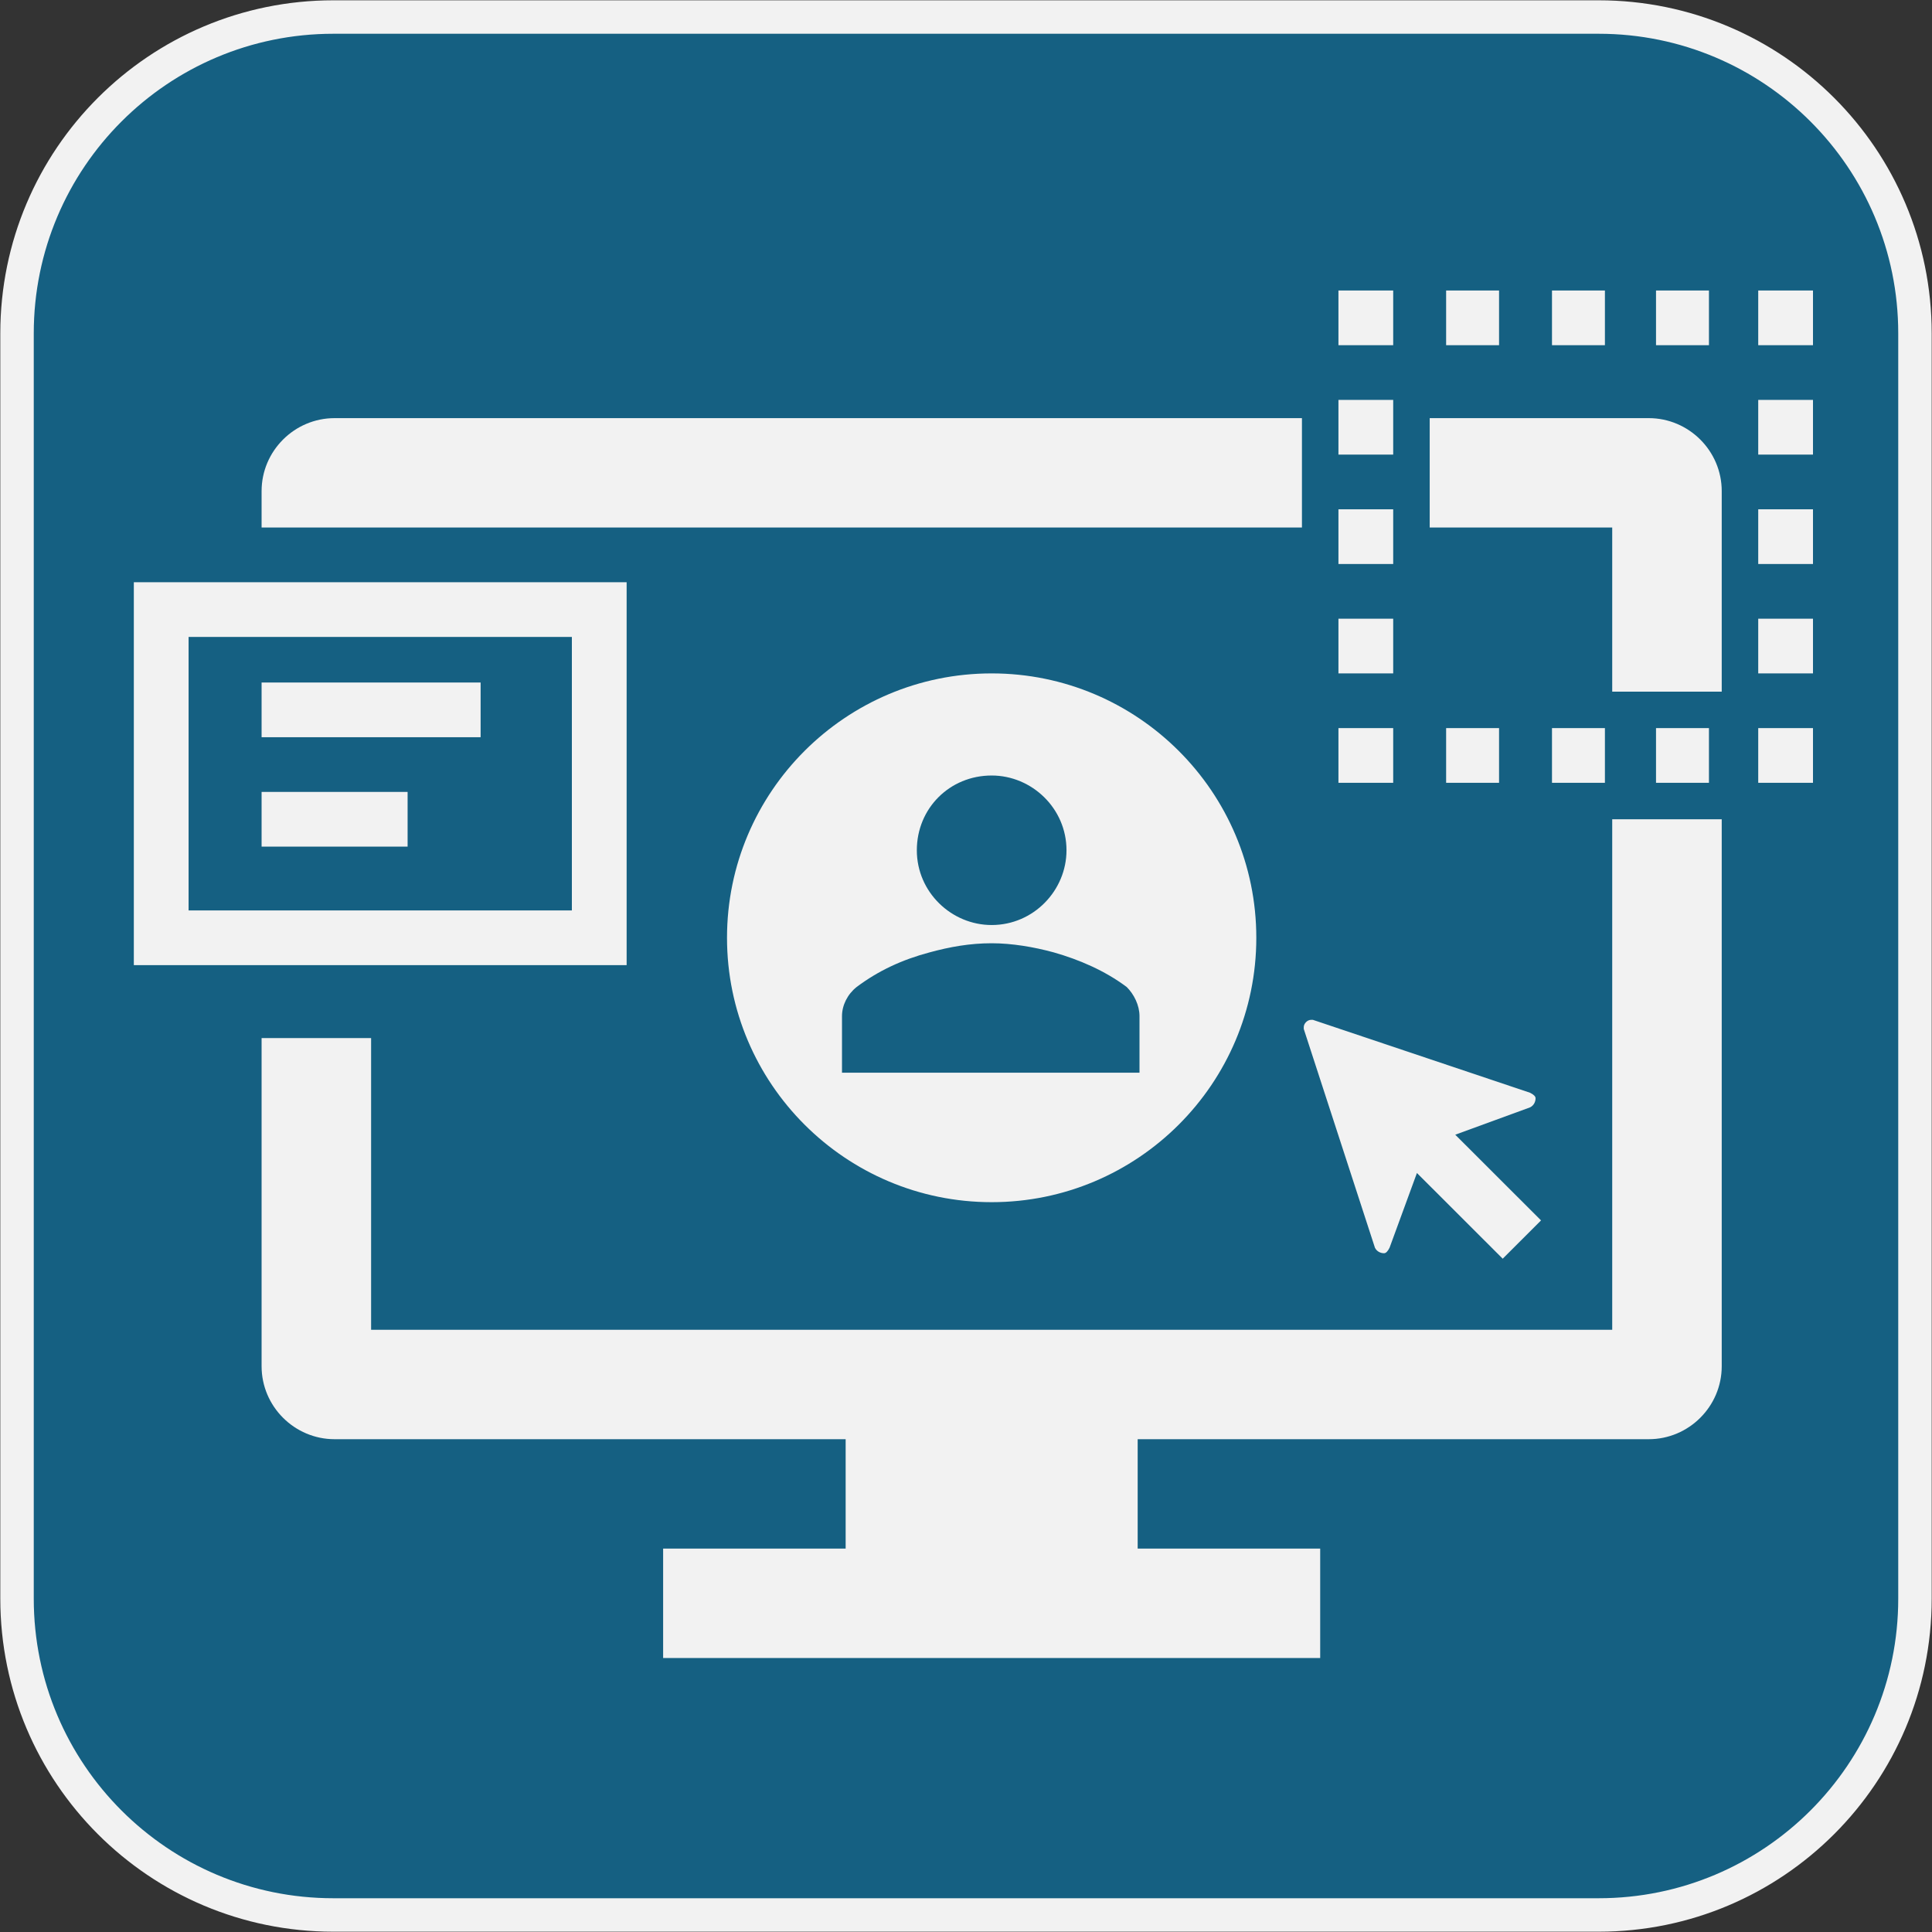 <svg width="397" height="397" xmlns="http://www.w3.org/2000/svg" xmlns:xlink="http://www.w3.org/1999/xlink" xml:space="preserve" overflow="hidden"><rect width="100%" height="100%" fill="#333333" stroke="none"/><g transform="translate(-3373 -1258)"><path d="M3376.5 1326.5C3376.5 1290.6 3405.6 1261.5 3441.5 1261.5L3701.5 1261.5C3737.4 1261.5 3766.5 1290.6 3766.5 1326.5L3766.5 1586.5C3766.5 1622.4 3737.4 1651.5 3701.5 1651.5L3441.5 1651.5C3405.6 1651.5 3376.5 1622.4 3376.5 1586.5Z" stroke="#F2F2F2" stroke-width="6.875" stroke-miterlimit="8" fill="#156082" fill-rule="evenodd"/><g><g><g><path d="M129.262 162.982C129.262 192.956 153.616 217.31 183.589 217.31 213.563 217.31 237.917 192.956 237.917 162.982 237.917 133.009 213.563 108.655 183.589 108.655 153.616 108.655 129.262 133.009 129.262 162.982ZM213.938 179.093 213.938 190.708 152.866 190.708 152.866 179.093C152.866 176.845 153.99 174.597 155.864 173.099 160.36 169.727 165.23 167.478 170.851 165.98 174.972 164.856 179.093 164.106 183.589 164.106 187.711 164.106 192.207 164.856 196.328 165.98 201.574 167.478 206.819 169.727 211.315 173.099 212.814 174.597 213.938 176.845 213.938 179.093ZM183.589 129.637C191.832 129.637 198.951 136.381 198.951 144.998L198.951 144.998C198.951 153.241 192.207 160.36 183.589 160.36 175.347 160.36 168.228 153.616 168.228 144.998 168.228 136.381 174.972 129.637 183.589 129.637Z" fill="#F2F2F2" transform="matrix(1.001 0 0 1 3393 1287.72)"/><path d="M340.952 119.895 352.192 119.895 352.192 131.135 340.952 131.135Z" fill="#F2F2F2" transform="matrix(1.001 0 0 1 3393 1287.72)"/><path d="M276.883 119.895 287.748 119.895 287.748 131.135 276.883 131.135Z" fill="#F2F2F2" transform="matrix(1.001 0 0 1 3393 1287.72)"/><path d="M298.614 119.895 309.479 119.895 309.479 131.135 298.614 131.135Z" fill="#F2F2F2" transform="matrix(1.001 0 0 1 3393 1287.72)"/><path d="M319.97 119.895 330.836 119.895 330.836 131.135 319.97 131.135Z" fill="#F2F2F2" transform="matrix(1.001 0 0 1 3393 1287.72)"/><path d="M254.777 119.895 266.017 119.895 266.017 131.135 254.777 131.135Z" fill="#F2F2F2" transform="matrix(1.001 0 0 1 3393 1287.72)"/><path d="M254.777 74.934 266.017 74.934 266.017 86.175 254.777 86.175Z" fill="#F2F2F2" transform="matrix(1.001 0 0 1 3393 1287.72)"/><path d="M254.777 97.415 266.017 97.415 266.017 108.655 254.777 108.655Z" fill="#F2F2F2" transform="matrix(1.001 0 0 1 3393 1287.72)"/><path d="M254.777 52.454 266.017 52.454 266.017 63.694 254.777 63.694Z" fill="#F2F2F2" transform="matrix(1.001 0 0 1 3393 1287.72)"/><path d="M254.777 29.974 266.017 29.974 266.017 41.214 254.777 41.214Z" fill="#F2F2F2" transform="matrix(1.001 0 0 1 3393 1287.72)"/><path d="M298.614 29.974 309.479 29.974 309.479 41.214 298.614 41.214Z" fill="#F2F2F2" transform="matrix(1.001 0 0 1 3393 1287.72)"/><path d="M319.97 29.974 330.836 29.974 330.836 41.214 319.97 41.214Z" fill="#F2F2F2" transform="matrix(1.001 0 0 1 3393 1287.72)"/><path d="M276.883 29.974 287.748 29.974 287.748 41.214 276.883 41.214Z" fill="#F2F2F2" transform="matrix(1.001 0 0 1 3393 1287.72)"/><path d="M340.952 29.974 352.192 29.974 352.192 41.214 340.952 41.214Z" fill="#F2F2F2" transform="matrix(1.001 0 0 1 3393 1287.72)"/><path d="M340.952 52.454 352.192 52.454 352.192 63.694 340.952 63.694Z" fill="#F2F2F2" transform="matrix(1.001 0 0 1 3393 1287.72)"/><path d="M340.952 74.934 352.192 74.934 352.192 86.175 340.952 86.175Z" fill="#F2F2F2" transform="matrix(1.001 0 0 1 3393 1287.72)"/><path d="M340.952 97.415 352.192 97.415 352.192 108.655 340.952 108.655Z" fill="#F2F2F2" transform="matrix(1.001 0 0 1 3393 1287.72)"/><path d="M262.271 226.677C262.645 227.426 263.395 227.801 264.144 227.801 264.519 227.801 264.893 227.426 265.268 226.677L270.888 211.315 288.498 228.925 296.366 221.057 278.756 203.447 294.118 197.827C294.867 197.452 295.242 196.703 295.242 195.954 295.242 195.579 294.867 195.204 294.118 194.83L249.532 179.843C249.532 179.843 249.157 179.843 249.157 179.843L249.157 179.843C248.408 179.843 247.658 180.592 247.658 181.341 247.658 181.341 247.658 181.716 247.658 181.716L262.271 226.677Z" fill="#F2F2F2" transform="matrix(1.001 0 0 1 3393 1287.72)"/><path d="M108.655 89.921 7.493 89.921 7.493 168.602 108.655 168.602 108.655 89.921ZM97.415 157.362 18.734 157.362 18.734 101.161 97.415 101.161 97.415 157.362Z" fill="#F2F2F2" transform="matrix(1.001 0 0 1 3393 1287.72)"/><path d="M33.721 110.528 78.681 110.528 78.681 121.768 33.721 121.768Z" fill="#F2F2F2" transform="matrix(1.001 0 0 1 3393 1287.72)"/><path d="M33.721 133.009 63.694 133.009 63.694 144.249 33.721 144.249Z" fill="#F2F2F2" transform="matrix(1.001 0 0 1 3393 1287.72)"/><path d="M318.471 56.201 273.511 56.201 273.511 78.681 310.978 78.681 310.978 112.402 333.458 112.402 333.458 71.188C333.458 62.945 326.714 56.201 318.471 56.201Z" fill="#F2F2F2" transform="matrix(1.001 0 0 1 3393 1287.72)"/><path d="M310.978 243.537 56.201 243.537 56.201 183.589 33.721 183.589 33.721 251.03C33.721 259.273 40.465 266.017 48.707 266.017L153.616 266.017 153.616 288.498 116.148 288.498 116.148 310.978 251.03 310.978 251.03 288.498 213.563 288.498 213.563 266.017 318.471 266.017C326.714 266.017 333.458 259.273 333.458 251.03L333.458 138.629 310.978 138.629 310.978 243.537Z" fill="#F2F2F2" transform="matrix(1.001 0 0 1 3393 1287.72)"/><path d="M247.284 56.201 48.707 56.201C40.465 56.201 33.721 62.945 33.721 71.188L33.721 78.681 247.284 78.681 247.284 56.201Z" fill="#F2F2F2" transform="matrix(1.001 0 0 1 3393 1287.72)"/></g></g></g></g></svg>